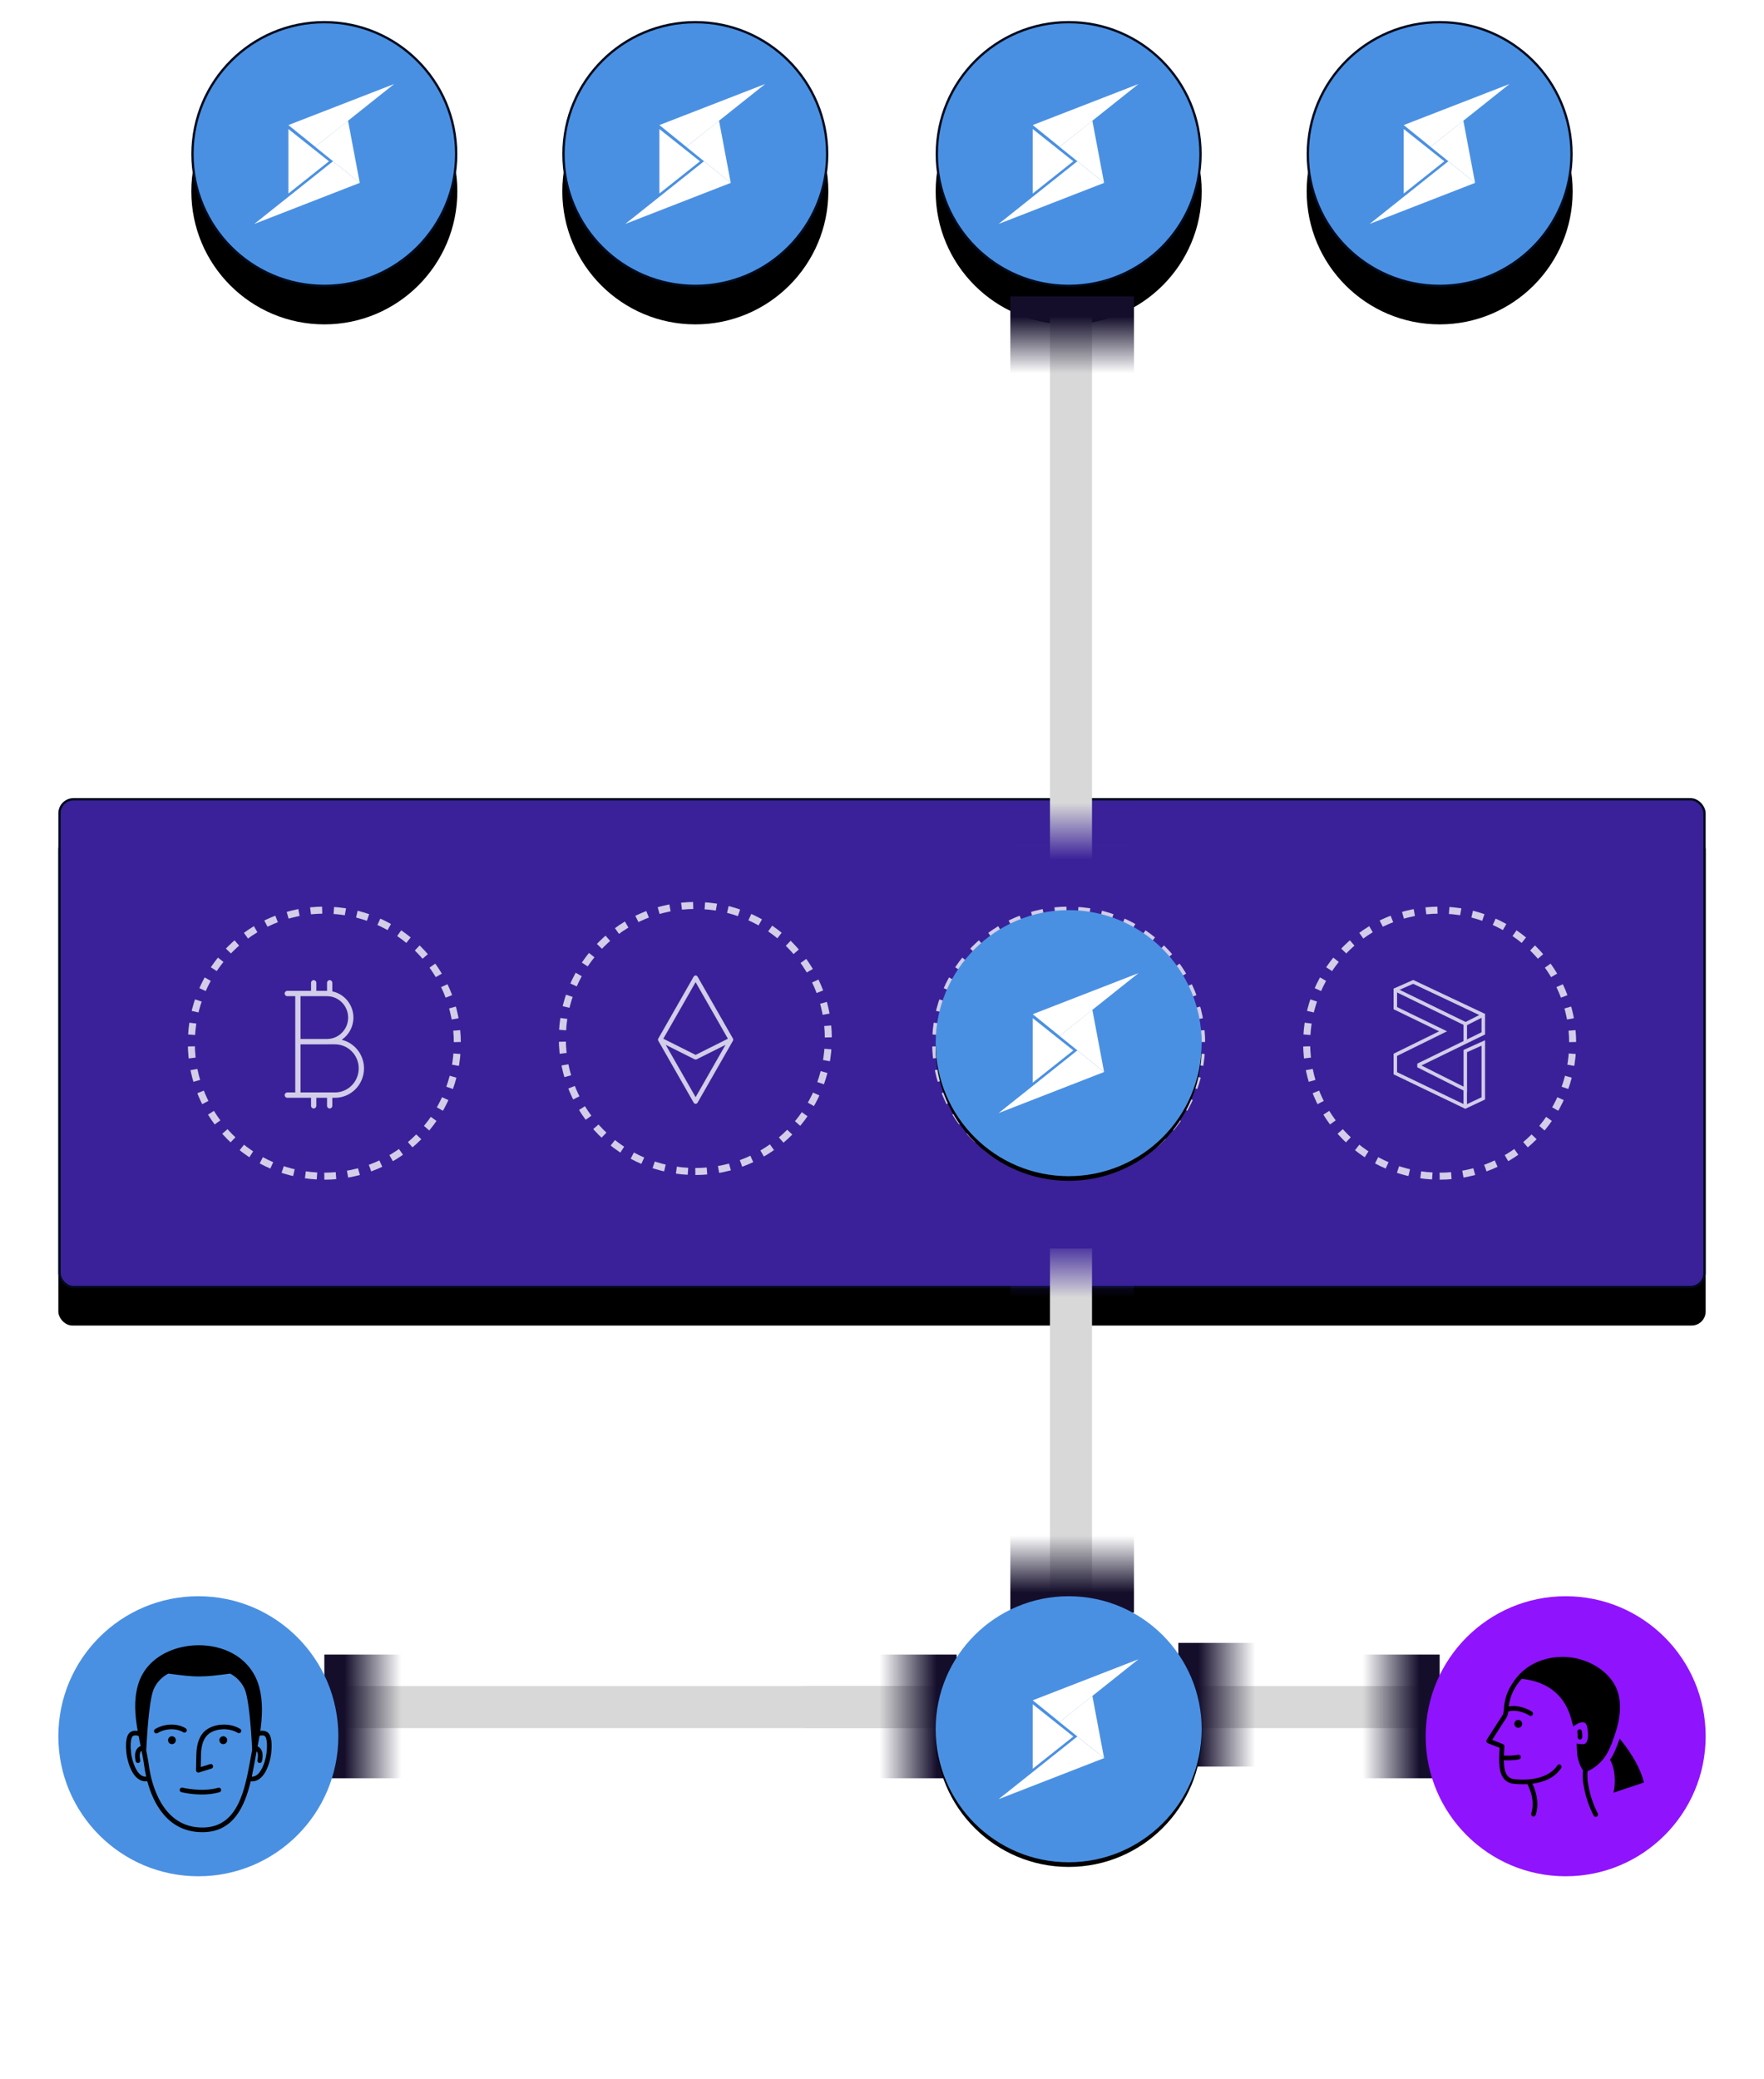 <?xml version="1.0" encoding="UTF-8"?>
<svg width="756px" height="891px" viewBox="0 0 756 891" version="1.1" xmlns="http://www.w3.org/2000/svg" xmlns:xlink="http://www.w3.org/1999/xlink">
    <!-- Generator: Sketch 52.5 (67469) - http://www.bohemiancoding.com/sketch -->
    <title>BOLT Ecosystem Graphic</title>
    <desc>Created with Sketch.</desc>
    <defs>
        <circle id="path-1" cx="57" cy="57" r="57"></circle>
        <filter x="-39.9%" y="-25.9%" width="179.8%" height="179.8%" filterUnits="objectBoundingBox" id="filter-2">
            <feMorphology radius="2.5" operator="dilate" in="SourceAlpha" result="shadowSpreadOuter1"></feMorphology>
            <feOffset dx="0" dy="16" in="shadowSpreadOuter1" result="shadowOffsetOuter1"></feOffset>
            <feGaussianBlur stdDeviation="10" in="shadowOffsetOuter1" result="shadowBlurOuter1"></feGaussianBlur>
            <feComposite in="shadowBlurOuter1" in2="SourceAlpha" operator="out" result="shadowBlurOuter1"></feComposite>
            <feColorMatrix values="0 0 0 0 0   0 0 0 0 0   0 0 0 0 0  0 0 0 0.573 0" type="matrix" in="shadowBlurOuter1"></feColorMatrix>
        </filter>
        <circle id="path-3" cx="57" cy="57" r="57"></circle>
        <filter x="-39.9%" y="-25.9%" width="179.8%" height="179.8%" filterUnits="objectBoundingBox" id="filter-4">
            <feMorphology radius="2.5" operator="dilate" in="SourceAlpha" result="shadowSpreadOuter1"></feMorphology>
            <feOffset dx="0" dy="16" in="shadowSpreadOuter1" result="shadowOffsetOuter1"></feOffset>
            <feGaussianBlur stdDeviation="10" in="shadowOffsetOuter1" result="shadowBlurOuter1"></feGaussianBlur>
            <feComposite in="shadowBlurOuter1" in2="SourceAlpha" operator="out" result="shadowBlurOuter1"></feComposite>
            <feColorMatrix values="0 0 0 0 0   0 0 0 0 0   0 0 0 0 0  0 0 0 0.573 0" type="matrix" in="shadowBlurOuter1"></feColorMatrix>
        </filter>
        <circle id="path-5" cx="57" cy="57" r="57"></circle>
        <filter x="-39.9%" y="-25.9%" width="179.8%" height="179.8%" filterUnits="objectBoundingBox" id="filter-6">
            <feMorphology radius="2.5" operator="dilate" in="SourceAlpha" result="shadowSpreadOuter1"></feMorphology>
            <feOffset dx="0" dy="16" in="shadowSpreadOuter1" result="shadowOffsetOuter1"></feOffset>
            <feGaussianBlur stdDeviation="10" in="shadowOffsetOuter1" result="shadowBlurOuter1"></feGaussianBlur>
            <feComposite in="shadowBlurOuter1" in2="SourceAlpha" operator="out" result="shadowBlurOuter1"></feComposite>
            <feColorMatrix values="0 0 0 0 0   0 0 0 0 0   0 0 0 0 0  0 0 0 0.573 0" type="matrix" in="shadowBlurOuter1"></feColorMatrix>
        </filter>
        <circle id="path-7" cx="57" cy="57" r="57"></circle>
        <filter x="-39.9%" y="-25.9%" width="179.8%" height="179.8%" filterUnits="objectBoundingBox" id="filter-8">
            <feMorphology radius="2.5" operator="dilate" in="SourceAlpha" result="shadowSpreadOuter1"></feMorphology>
            <feOffset dx="0" dy="16" in="shadowSpreadOuter1" result="shadowOffsetOuter1"></feOffset>
            <feGaussianBlur stdDeviation="10" in="shadowOffsetOuter1" result="shadowBlurOuter1"></feGaussianBlur>
            <feComposite in="shadowBlurOuter1" in2="SourceAlpha" operator="out" result="shadowBlurOuter1"></feComposite>
            <feColorMatrix values="0 0 0 0 0   0 0 0 0 0   0 0 0 0 0  0 0 0 0.573 0" type="matrix" in="shadowBlurOuter1"></feColorMatrix>
        </filter>
        <rect id="path-9" x="0" y="0" width="706" height="210" rx="6"></rect>
        <filter x="-6.4%" y="-14.0%" width="112.9%" height="143.3%" filterUnits="objectBoundingBox" id="filter-10">
            <feMorphology radius="2.5" operator="dilate" in="SourceAlpha" result="shadowSpreadOuter1"></feMorphology>
            <feOffset dx="0" dy="16" in="shadowSpreadOuter1" result="shadowOffsetOuter1"></feOffset>
            <feGaussianBlur stdDeviation="10" in="shadowOffsetOuter1" result="shadowBlurOuter1"></feGaussianBlur>
            <feComposite in="shadowBlurOuter1" in2="SourceAlpha" operator="out" result="shadowBlurOuter1"></feComposite>
            <feColorMatrix values="0 0 0 0 0   0 0 0 0 0   0 0 0 0 0  0 0 0 0.573 0" type="matrix" in="shadowBlurOuter1"></feColorMatrix>
        </filter>
        <circle id="path-11" cx="57" cy="57" r="57"></circle>
        <filter x="-31.1%" y="-29.4%" width="162.3%" height="162.3%" filterUnits="objectBoundingBox" id="filter-12">
            <feOffset dx="0" dy="2" in="SourceAlpha" result="shadowOffsetOuter1"></feOffset>
            <feGaussianBlur stdDeviation="11.5" in="shadowOffsetOuter1" result="shadowBlurOuter1"></feGaussianBlur>
            <feColorMatrix values="0 0 0 0 0   0 0 0 0 0   0 0 0 0 0  0 0 0 0.497 0" type="matrix" in="shadowBlurOuter1"></feColorMatrix>
        </filter>
        <linearGradient x1="50%" y1="26.055%" x2="50%" y2="100%" id="linearGradient-13">
            <stop stop-color="#140E2B" offset="0%"></stop>
            <stop stop-color="#130D2A" stop-opacity="0" offset="100%"></stop>
        </linearGradient>
        <linearGradient x1="50%" y1="26.055%" x2="50%" y2="100%" id="linearGradient-14">
            <stop stop-color="#3A2199" offset="0%"></stop>
            <stop stop-color="#3A2199" stop-opacity="0" offset="100%"></stop>
        </linearGradient>
        <circle id="path-15" cx="57" cy="57" r="57"></circle>
        <filter x="-31.1%" y="-29.4%" width="162.3%" height="162.3%" filterUnits="objectBoundingBox" id="filter-16">
            <feOffset dx="0" dy="2" in="SourceAlpha" result="shadowOffsetOuter1"></feOffset>
            <feGaussianBlur stdDeviation="11.5" in="shadowOffsetOuter1" result="shadowBlurOuter1"></feGaussianBlur>
            <feColorMatrix values="0 0 0 0 0   0 0 0 0 0   0 0 0 0 0  0 0 0 0.497 0" type="matrix" in="shadowBlurOuter1"></feColorMatrix>
        </filter>
    </defs>
    <g id="Bolt-Corporate-Site" stroke="none" stroke-width="1" fill="none" fill-rule="evenodd">
        <g id="BOLT-Ecosystem" transform="translate(-175, -2078)">
            <g id="Group-31" transform="translate(-817, 1416)">
                <g id="BOLT-Ecosystem-Graphic" transform="translate(1017, 671)">
                    <g id="Group-33">
                        <g id="Group-27">
                            <g id="Group-18" transform="translate(57, 0)">
                                <g id="Group-13">
                                    <g id="Oval">
                                        <use fill="black" fill-opacity="1" filter="url(#filter-2)" xlink:href="#path-1"></use>
                                        <circle stroke="#000B1D" stroke-width="1" stroke-linejoin="square" fill="#4A90E2" fill-rule="evenodd" cx="57" cy="57" r="56.5"></circle>
                                    </g>
                                    <g id="Group-5" transform="translate(27, 27)" fill="#FFFFFF">
                                        <polygon id="Path-2" points="14.6 19.3 14.6 46.921 31.991 33.11"></polygon>
                                        <polygon id="Path-3" points="14.6 17.595 59.921 8.52651283e-14 26.116 26.917"></polygon>
                                        <polygon id="Path-4" points="26.1 26.931 40.151 15.7 45.178 42.355"></polygon>
                                        <polygon id="Path-5" points="45.191 42.362 0 59.95 33.724 33.1"></polygon>
                                    </g>
                                </g>
                                <g id="Group-10" transform="translate(159, 0)">
                                    <g id="Oval">
                                        <use fill="black" fill-opacity="1" filter="url(#filter-4)" xlink:href="#path-3"></use>
                                        <circle stroke="#000B1D" stroke-width="1" stroke-linejoin="square" fill="#4A90E2" fill-rule="evenodd" cx="57" cy="57" r="56.5"></circle>
                                    </g>
                                    <g id="Group-5" transform="translate(27, 27)" fill="#FFFFFF">
                                        <polygon id="Path-2" points="14.6 19.3 14.6 46.921 31.991 33.11"></polygon>
                                        <polygon id="Path-3" points="14.6 17.595 59.921 8.52651283e-14 26.116 26.917"></polygon>
                                        <polygon id="Path-4" points="26.1 26.931 40.151 15.7 45.178 42.355"></polygon>
                                        <polygon id="Path-5" points="45.191 42.362 0 59.95 33.724 33.1"></polygon>
                                    </g>
                                </g>
                                <g id="Group-11" transform="translate(319, 0)">
                                    <g id="Oval">
                                        <use fill="black" fill-opacity="1" filter="url(#filter-6)" xlink:href="#path-5"></use>
                                        <circle stroke="#000B1D" stroke-width="1" stroke-linejoin="square" fill="#4A90E2" fill-rule="evenodd" cx="57" cy="57" r="56.5"></circle>
                                    </g>
                                    <g id="Group-5" transform="translate(27, 27)" fill="#FFFFFF">
                                        <polygon id="Path-2" points="14.6 19.3 14.6 46.921 31.991 33.11"></polygon>
                                        <polygon id="Path-3" points="14.6 17.595 59.921 8.52651283e-14 26.116 26.917"></polygon>
                                        <polygon id="Path-4" points="26.1 26.931 40.151 15.7 45.178 42.355"></polygon>
                                        <polygon id="Path-5" points="45.191 42.362 0 59.95 33.724 33.1"></polygon>
                                    </g>
                                </g>
                                <g id="Group-17" transform="translate(478, 0)">
                                    <g id="Oval">
                                        <use fill="black" fill-opacity="1" filter="url(#filter-8)" xlink:href="#path-7"></use>
                                        <circle stroke="#000B1D" stroke-width="1" stroke-linejoin="square" fill="#4A90E2" fill-rule="evenodd" cx="57" cy="57" r="56.5"></circle>
                                    </g>
                                    <g id="Group-5" transform="translate(27, 27)" fill="#FFFFFF">
                                        <polygon id="Path-2" points="14.6 19.3 14.6 46.921 31.991 33.11"></polygon>
                                        <polygon id="Path-3" points="14.6 17.595 59.921 8.52651283e-14 26.116 26.917"></polygon>
                                        <polygon id="Path-4" points="26.1 26.931 40.151 15.7 45.178 42.355"></polygon>
                                        <polygon id="Path-5" points="45.191 42.362 0 59.95 33.724 33.1"></polygon>
                                    </g>
                                </g>
                            </g>
                            <g id="Group-16" transform="translate(0, 333)">
                                <g id="Mask">
                                    <use fill="black" fill-opacity="1" filter="url(#filter-10)" xlink:href="#path-9"></use>
                                    <rect stroke="#000B1D" stroke-width="1" stroke-linejoin="square" fill="#3A2199" fill-rule="evenodd" x="0.5" y="0.5" width="705" height="209" rx="6"></rect>
                                </g>
                                <g id="Group-6" transform="translate(57, 46)">
                                    <g id="Group-15" transform="translate(0, 2)">
                                        <path d="M57,114 C88.48,114 114,88.48 114,57 C114,25.52 88.48,0 57,0 C25.52,0 0,25.52 0,57 C0,88.48 25.52,114 57,114 Z" id="Oval" stroke="#FFFFFF" stroke-width="3" opacity="0.776" stroke-dasharray="5,5"></path>
                                        <g id="noun_Bitcoin_346235_000000" transform="translate(40, 30)" fill="#D2CDE8" fill-rule="nonzero">
                                            <path d="M24.452,25.557 C27.477,23.499 29.466,20.007 29.466,16.044 C29.466,10.51 25.585,5.891 20.423,4.821 L20.423,1.146 C20.423,0.513 19.917,0 19.291,0 C18.665,0 18.157,0.513 18.157,1.146 L18.157,4.586 C18.149,4.586 18.14,4.586 18.134,4.586 L13.577,4.586 L13.577,1.146 C13.577,0.513 13.069,0 12.443,0 C11.817,0 11.309,0.513 11.309,1.146 L11.309,4.586 L6.076,4.586 L6.076,4.583 L1.134,4.583 C0.508,4.583 0,5.096 0,5.729 C0,6.361 0.508,6.875 1.134,6.875 L4.534,6.875 L4.534,48.125 L1.134,48.125 C0.508,48.125 0,48.639 0,49.271 C0,49.904 0.508,50.418 1.134,50.418 L11.309,50.418 L11.309,53.854 C11.309,54.486 11.817,55 12.443,55 C13.069,55 13.577,54.486 13.577,53.854 L13.577,50.418 L18.157,50.418 L18.157,53.854 C18.157,54.486 18.665,55 19.291,55 C19.917,55 20.423,54.486 20.423,53.854 L20.423,50.418 L21.534,50.418 C28.419,50.418 34,44.775 34,37.812 C34,31.867 29.929,26.886 24.452,25.557 Z M6.8,6.877 L18.134,6.877 C20.554,6.877 22.832,7.831 24.544,9.562 C26.257,11.293 27.2,13.596 27.2,16.044 C27.2,18.493 26.257,20.795 24.544,22.526 C22.872,24.217 20.662,25.165 18.303,25.209 L6.8,25.209 L6.8,6.877 Z M28.746,45.105 C26.82,47.054 24.258,48.125 21.534,48.125 L6.8,48.125 L6.8,27.502 L18.134,27.502 C18.189,27.502 18.243,27.502 18.297,27.501 L21.534,27.501 C24.258,27.501 26.82,28.573 28.746,30.521 C30.673,32.468 31.734,35.058 31.734,37.812 C31.734,40.569 30.673,43.157 28.746,45.105 Z" id="Shape"></path>
                                        </g>
                                    </g>
                                    <g id="Group-13" transform="translate(319, 2)">
                                        <path d="M57,114 C88.48,114 114,88.48 114,57 C114,25.52 88.48,0 57,0 C25.52,0 0,25.52 0,57 C0,88.48 25.52,114 57,114 Z" id="Oval" stroke="#FFFFFF" stroke-width="3" opacity="0.776" stroke-dasharray="5,5"></path>
                                        <g id="Group-7" transform="translate(30, 30)" stroke="#D2CDE8" stroke-width="1.5">
                                            <polygon id="Path-8" points="30.765 30.276 14.163 15.83 54.399 0.303 37.222 14.09 41.604 38.207 0.858 54.051"></polygon>
                                            <polygon id="Path-11" stroke-linecap="round" points="11.317 17.758 11.317 41.468 25.69 30.213"></polygon>
                                        </g>
                                    </g>
                                    <g id="Group-12" transform="translate(478, 2)">
                                        <path d="M57,114 C88.48,114 114,88.48 114,57 C114,25.52 88.48,0 57,0 C25.52,0 0,25.52 0,57 C0,88.48 25.52,114 57,114 Z" id="Oval" stroke="#FFFFFF" stroke-width="3" opacity="0.776" stroke-dasharray="5,5"></path>
                                        <g id="Group-8" transform="translate(38, 30)" stroke="#D2CDE8" stroke-width="1.5">
                                            <polygon id="Path-12" points="0.001 4.117 7.652 0.747 37.695 14.936 37.695 22.82 10.154 36.24 10.154 36.878 29.988 46.852 29.988 30.39 37.695 26.915 37.695 50.673 29.988 54.304 0.001 39.892 0.001 32.001 20.466 21.928 0.001 11.998"></polygon>
                                            <polyline id="Path-13" points="0.081 4.117 29.973 18.688 29.973 26.301"></polyline>
                                            <path d="M29.945,18.846 L37.552,14.986" id="Path-14"></path>
                                            <path d="M29.958,46.739 L29.958,54.142" id="Path-15"></path>
                                        </g>
                                    </g>
                                    <g id="Group-14" transform="translate(159, 0)">
                                        <g id="noun_ethereum_1546765_000000" transform="translate(41, 30)" fill="#D2CDE8" fill-rule="nonzero">
                                            <path d="M15.973,0.012 C15.685,0.057 15.434,0.232 15.292,0.486 L0.119,27.039 C-0.04,27.325 -0.04,27.672 0.119,27.958 L15.292,54.511 C15.459,54.813 15.777,55 16.122,55 C16.467,55 16.784,54.813 16.951,54.511 L32.125,27.958 C32.283,27.672 32.283,27.325 32.125,27.039 L16.951,0.486 C16.757,0.138 16.367,-0.051 15.973,0.012 Z M16.122,2.857 L29.961,27.098 L16.122,34.033 L2.282,27.098 L16.122,2.857 Z M3.319,29.736 L15.707,35.93 C15.969,36.057 16.275,36.057 16.536,35.93 L28.924,29.736 L16.122,52.14 L3.319,29.736 Z" id="Shape"></path>
                                        </g>
                                        <path d="M57,114 C88.48,114 114,88.48 114,57 C114,25.52 88.48,0 57,0 C25.52,0 0,25.52 0,57 C0,88.48 25.52,114 57,114 Z" id="Oval" stroke="#FFFFFF" stroke-width="3" opacity="0.776" stroke-dasharray="5,5"></path>
                                    </g>
                                </g>
                            </g>
                            <rect id="Rectangle" fill="#D8D8D8" x="425" y="119" width="18" height="240"></rect>
                            <rect id="Rectangle" fill="#D8D8D8" x="425" y="516" width="18" height="240"></rect>
                            <rect id="Rectangle" fill="#D8D8D8" transform="translate(253, 722.5) rotate(-90) translate(-253, -722.5) " x="244" y="589" width="18" height="267"></rect>
                            <rect id="Rectangle" fill="#D8D8D8" transform="translate(453, 722.5) scale(-1, 1) rotate(-90) translate(-453, -722.5) " x="444" y="589" width="18" height="267"></rect>
                            <g id="Group-20" transform="translate(376, 381)">
                                <g id="Oval">
                                    <use fill="black" fill-opacity="1" filter="url(#filter-12)" xlink:href="#path-11"></use>
                                    <use fill="#4A90E2" fill-rule="evenodd" xlink:href="#path-11"></use>
                                </g>
                                <g id="Group-5" transform="translate(27, 27)" fill="#FFFFFF">
                                    <polygon id="Path-2" points="14.6 19.3 14.6 46.921 31.991 33.11"></polygon>
                                    <polygon id="Path-3" points="14.6 17.595 59.921 8.52651283e-14 26.116 26.917"></polygon>
                                    <polygon id="Path-4" points="26.1 26.931 40.151 15.7 45.178 42.355"></polygon>
                                    <polygon id="Path-5" points="45.191 42.362 0 59.95 33.724 33.1"></polygon>
                                </g>
                            </g>
                        </g>
                        <rect id="Rectangle" fill="url(#linearGradient-13)" x="408" y="118" width="53" height="33"></rect>
                        <rect id="Rectangle" fill="url(#linearGradient-13)" transform="translate(130.5, 726.5) rotate(-90) translate(-130.5, -726.5) " x="104" y="710" width="53" height="33"></rect>
                        <rect id="Rectangle" fill="url(#linearGradient-13)" transform="translate(368.5, 726.5) scale(-1, 1) rotate(-90) translate(-368.5, -726.5) " x="342" y="710" width="53" height="33"></rect>
                        <rect id="Rectangle" fill="url(#linearGradient-13)" transform="translate(575.5, 726.5) scale(-1, 1) rotate(-90) translate(-575.5, -726.5) " x="549" y="710" width="53" height="33"></rect>
                        <rect id="Rectangle" fill="url(#linearGradient-13)" transform="translate(434.5, 665.5) rotate(-180) translate(-434.5, -665.5) " x="408" y="649" width="53" height="33"></rect>
                        <rect id="Rectangle" fill="url(#linearGradient-13)" transform="translate(496.5, 721.5) rotate(-90) translate(-496.5, -721.5) " x="470" y="705" width="53" height="33"></rect>
                        <rect id="Rectangle" fill="url(#linearGradient-14)" transform="translate(434.5, 513.5) scale(1, -1) translate(-434.5, -513.5) " x="408" y="501" width="53" height="25"></rect>
                        <rect id="Rectangle" fill="url(#linearGradient-14)" transform="translate(434.5, 351.5) scale(1, -1) translate(-434.5, -351.5) " x="408" y="335" width="53" height="33"></rect>
                        <g id="Group-30" transform="translate(0, 675)">
                            <circle id="Oval" fill="#4A90E2" cx="60" cy="60" r="60"></circle>
                            <g id="noun_persona_410778_000000" transform="translate(29, 21)" fill="#000000">
                                <path d="M24.534,37.298 C25.001,37.59 25.62,37.448 25.912,36.978 C26.203,36.509 26.06,35.893 25.591,35.601 C21.971,33.346 16.455,33.487 12.476,35.935 C12.006,36.224 11.859,36.84 12.148,37.311 C12.337,37.618 12.665,37.787 13.001,37.787 C13.18,37.787 13.361,37.739 13.524,37.638 C16.837,35.599 21.571,35.455 24.534,37.298 Z" id="Path"></path>
                                <circle id="Oval" cx="19.689" cy="40.689" r="1.689"></circle>
                                <circle id="Oval" cx="41.689" cy="40.689" r="1.689"></circle>
                                <path d="M48.93,35.842 C44.729,33.257 38.395,33.411 34.511,36.189 C31.715,38.191 30.243,41.792 30.138,46.895 L30,53.542 C29.994,53.864 30.142,54.169 30.399,54.362 C30.575,54.495 30.786,54.563 31,54.563 C31.1,54.563 31.2,54.548 31.298,54.518 L36.642,52.852 C37.169,52.687 37.463,52.126 37.299,51.599 C37.134,51.072 36.573,50.78 36.046,50.942 L32.029,52.195 L32.138,46.936 C32.229,42.499 33.419,39.43 35.675,37.816 C38.899,35.509 44.375,35.387 47.883,37.545 C48.351,37.834 48.968,37.687 49.258,37.218 C49.548,36.748 49.401,36.131 48.93,35.842 Z" id="Path"></path>
                                <path d="M39.516,61.071 C32.619,63.053 24.322,61.049 24.24,61.029 C23.709,60.898 23.162,61.224 23.029,61.759 C22.897,62.295 23.224,62.837 23.76,62.97 C23.998,63.029 27.816,63.955 32.523,63.955 C34.925,63.955 37.561,63.713 40.068,62.993 C40.599,62.84 40.906,62.287 40.753,61.755 C40.601,61.225 40.048,60.92 39.516,61.071 Z" id="Path"></path>
                                <path d="M61.59,38.411 C60.729,36.755 58.989,36.497 57.564,36.69 C58.441,30.573 58.718,24.139 57.133,18.058 C54.878,9.408 48.218,3.151 38.86,0.891 C25.645,-2.301 8.965,3.061 5.062,17.29 C3.301,23.713 3.877,30.259 5.003,36.713 C3.554,36.481 1.722,36.696 0.83,38.411 C0.01,39.988 -0.204,42.653 0.195,46.334 C0.491,49.064 1.919,54.86 5.206,57.256 C6.183,57.968 7.239,58.325 8.358,58.325 C8.61,58.325 8.867,58.3 9.125,58.264 C11.488,67.115 17.541,80.112 32.693,80.11 C32.927,80.11 33.165,80.107 33.403,80.101 C46.117,79.766 50.873,69.065 53.456,58.288 C53.66,58.311 53.862,58.325 54.062,58.325 C55.181,58.325 56.237,57.967 57.215,57.255 C60.502,54.859 61.929,49.063 62.225,46.334 C62.624,42.653 62.41,39.988 61.59,38.411 Z M6.383,55.639 C3.877,53.812 2.477,48.83 2.183,46.119 C1.838,42.93 1.987,40.52 2.604,39.335 C3.185,38.217 5.042,38.748 5.398,38.863 C5.663,40.251 5.942,41.634 6.222,43.009 L6.269,43.24 C5.867,43.37 5.201,43.685 4.664,44.454 C3.834,45.641 3.66,47.395 4.149,49.666 C4.25,50.136 4.665,50.456 5.126,50.456 C5.195,50.456 5.266,50.449 5.337,50.433 C5.877,50.317 6.22,49.785 6.104,49.246 C5.658,47.174 5.948,46.146 6.27,45.648 C6.403,45.443 6.551,45.318 6.673,45.241 L6.694,45.344 C6.982,46.792 7.315,48.502 7.591,50.209 C7.696,50.856 7.796,51.505 7.886,52.155 C8.032,53.208 8.269,54.638 8.642,56.294 C7.837,56.359 7.092,56.154 6.383,55.639 Z M33.35,78.101 C14.99,78.611 10.735,58.154 9.867,51.882 C9.776,51.216 9.673,50.552 9.566,49.889 C9.291,48.197 8.965,46.512 8.679,45.072 C8.679,45.06 8.68,45.049 8.681,45.036 C8.683,44.978 8.686,44.909 8.69,44.837 C8.691,44.8 8.693,44.759 8.695,44.718 C8.7,44.623 8.704,44.522 8.71,44.409 C8.711,44.395 8.711,44.38 8.712,44.366 C8.719,44.234 8.726,44.092 8.733,43.939 C8.734,43.918 8.735,43.897 8.736,43.877 C8.743,43.746 8.75,43.604 8.758,43.459 C8.761,43.391 8.765,43.32 8.769,43.249 C8.776,43.112 8.784,42.972 8.792,42.825 C8.795,42.764 8.798,42.701 8.802,42.638 C8.81,42.481 8.819,42.32 8.829,42.153 C8.833,42.073 8.838,41.991 8.843,41.908 C8.852,41.747 8.862,41.582 8.872,41.412 C8.877,41.32 8.883,41.225 8.889,41.13 C8.898,40.965 8.909,40.798 8.919,40.626 C8.926,40.518 8.933,40.407 8.94,40.296 C8.951,40.12 8.962,39.942 8.974,39.76 C8.981,39.651 8.988,39.54 8.995,39.429 C9.008,39.242 9.02,39.054 9.033,38.862 C9.041,38.742 9.05,38.619 9.058,38.498 C9.071,38.311 9.084,38.123 9.097,37.931 C9.107,37.793 9.117,37.653 9.127,37.512 C9.14,37.334 9.153,37.155 9.167,36.973 C9.178,36.811 9.191,36.647 9.203,36.483 C9.216,36.313 9.229,36.143 9.243,35.971 C9.256,35.806 9.269,35.638 9.282,35.47 C9.297,35.291 9.311,35.112 9.326,34.931 C9.339,34.77 9.353,34.607 9.366,34.445 C9.382,34.256 9.398,34.068 9.414,33.878 C9.429,33.711 9.444,33.543 9.459,33.375 C9.475,33.193 9.491,33.011 9.508,32.827 C9.525,32.642 9.543,32.456 9.56,32.27 C9.576,32.103 9.592,31.936 9.608,31.768 C9.627,31.573 9.646,31.379 9.666,31.184 C9.682,31.021 9.698,30.858 9.715,30.694 C9.735,30.502 9.755,30.311 9.776,30.119 C9.793,29.954 9.811,29.789 9.829,29.625 C9.849,29.436 9.871,29.249 9.892,29.061 C9.911,28.895 9.93,28.729 9.949,28.564 C9.971,28.379 9.993,28.195 10.016,28.011 C10.035,27.849 10.055,27.686 10.075,27.525 C10.099,27.337 10.123,27.152 10.147,26.966 C10.168,26.812 10.187,26.657 10.208,26.504 C10.233,26.321 10.259,26.142 10.284,25.961 C10.305,25.81 10.326,25.657 10.348,25.508 C10.374,25.33 10.401,25.156 10.428,24.981 C10.45,24.836 10.472,24.69 10.495,24.548 C10.523,24.374 10.551,24.205 10.58,24.035 C10.603,23.897 10.625,23.758 10.649,23.623 C10.678,23.454 10.708,23.292 10.739,23.129 C10.762,23 10.785,22.869 10.809,22.744 C10.84,22.583 10.872,22.431 10.904,22.275 C10.928,22.154 10.952,22.03 10.977,21.912 C11.009,21.764 11.042,21.624 11.074,21.482 C11.1,21.367 11.126,21.248 11.153,21.137 C11.186,20.996 11.221,20.865 11.256,20.731 C11.282,20.629 11.308,20.521 11.335,20.423 C11.372,20.287 11.41,20.162 11.449,20.034 C11.474,19.948 11.499,19.857 11.525,19.776 C11.569,19.635 11.615,19.507 11.661,19.378 C11.681,19.32 11.701,19.256 11.721,19.201 C11.789,19.022 11.857,18.855 11.926,18.703 C13.904,14.376 17.29,12.569 18.158,12.165 L20.032,12.402 C23.848,12.891 27.808,13.409 31.7,13.369 C35.622,13.341 39.587,12.821 43.422,12.319 L44.6,12.166 C45.474,12.568 48.837,14.35 50.827,18.703 C50.932,18.933 51.035,19.198 51.135,19.495 C51.157,19.561 51.178,19.643 51.2,19.711 C51.277,19.954 51.355,20.201 51.43,20.482 C51.458,20.588 51.485,20.715 51.513,20.826 C51.58,21.092 51.647,21.355 51.712,21.648 C51.733,21.747 51.754,21.861 51.775,21.963 C51.844,22.289 51.913,22.617 51.979,22.972 C52.005,23.111 52.03,23.267 52.055,23.411 C52.115,23.747 52.175,24.08 52.233,24.438 C52.258,24.592 52.281,24.761 52.306,24.919 C52.362,25.285 52.419,25.648 52.473,26.031 C52.492,26.165 52.51,26.308 52.528,26.444 C52.586,26.867 52.644,27.292 52.699,27.733 C52.714,27.85 52.727,27.973 52.742,28.091 C52.799,28.561 52.856,29.034 52.911,29.521 C52.926,29.656 52.939,29.796 52.954,29.932 C53.006,30.41 53.058,30.89 53.107,31.38 C53.122,31.521 53.134,31.666 53.148,31.808 C53.197,32.302 53.245,32.797 53.29,33.3 C53.301,33.415 53.31,33.533 53.32,33.649 C53.367,34.18 53.414,34.713 53.458,35.25 C53.469,35.385 53.479,35.522 53.489,35.658 C53.531,36.177 53.572,36.696 53.61,37.217 C53.621,37.369 53.631,37.521 53.642,37.673 C53.678,38.18 53.714,38.687 53.748,39.192 C53.757,39.334 53.765,39.474 53.774,39.615 C53.807,40.126 53.84,40.636 53.87,41.142 C53.88,41.314 53.888,41.482 53.898,41.654 C53.925,42.126 53.952,42.599 53.977,43.063 C53.986,43.251 53.994,43.432 54.004,43.618 C54.024,44.031 54.045,44.445 54.064,44.849 C53.81,46.136 53.562,47.498 53.306,48.908 C50.976,61.742 48.075,77.715 33.35,78.101 Z M60.237,46.119 C59.943,48.83 58.544,53.811 56.036,55.639 C55.365,56.127 54.662,56.34 53.907,56.308 C54.432,53.894 54.867,51.507 55.274,49.265 C55.514,47.941 55.748,46.666 55.986,45.45 C56.041,45.508 56.097,45.567 56.15,45.648 C56.471,46.146 56.761,47.174 56.316,49.246 C56.199,49.785 56.543,50.317 57.083,50.433 C57.154,50.449 57.224,50.456 57.294,50.456 C57.755,50.456 58.17,50.136 58.271,49.666 C58.759,47.395 58.586,45.641 57.756,44.454 C57.321,43.831 56.802,43.509 56.405,43.338 C56.698,41.859 56.981,40.344 57.235,38.803 C57.85,38.641 59.315,38.37 59.816,39.335 C60.432,40.52 60.582,42.93 60.237,46.119 Z" id="Shape" fill-rule="nonzero"></path>
                            </g>
                        </g>
                        <g id="Group-24" transform="translate(376, 675)">
                            <g id="Oval">
                                <use fill="black" fill-opacity="1" filter="url(#filter-16)" xlink:href="#path-15"></use>
                                <use fill="#4A90E2" fill-rule="evenodd" xlink:href="#path-15"></use>
                            </g>
                            <g id="Group-5" transform="translate(27, 27)" fill="#FFFFFF">
                                <polygon id="Path-2" points="14.6 19.3 14.6 46.921 31.991 33.11"></polygon>
                                <polygon id="Path-3" points="14.6 17.595 59.921 8.52651283e-14 26.116 26.917"></polygon>
                                <polygon id="Path-4" points="26.1 26.931 40.151 15.7 45.178 42.355"></polygon>
                                <polygon id="Path-5" points="45.191 42.362 0 59.95 33.724 33.1"></polygon>
                            </g>
                        </g>
                        <g id="Group-26" transform="translate(586, 675)">
                            <g id="Group-25">
                                <circle id="Oval" fill="#9013FE" cx="60" cy="60" r="60"></circle>
                                <g id="noun_persona_410964_000000" transform="translate(26, 26)" fill="#000000">
                                    <path d="M40.091,35.414 C40.102,35.415 40.113,35.415 40.124,35.415 C40.661,35.415 41.106,34.988 41.123,34.447 C41.173,32.84 40.99,31.854 40.982,31.813 C40.878,31.271 40.354,30.913 39.816,31.018 C39.274,31.12 38.917,31.642 39.017,32.184 C39.018,32.192 39.167,33.018 39.124,34.383 C39.106,34.935 39.54,35.397 40.091,35.414 Z" id="Path"></path>
                                    <circle id="Oval" cx="13.689" cy="28.689" r="1.689"></circle>
                                    <g id="Group">
                                        <path d="M51.252,42.185 C52.187,40.725 52.923,39.15 53.56,37.514 C54.756,34.444 55.855,31.296 56.554,28.071 C56.64,27.671 56.72,27.269 56.793,26.866 C57.23,24.44 57.413,21.955 57.204,19.495 C56.977,16.83 56.269,14.199 54.96,11.857 C54.719,11.425 54.458,11.004 54.179,10.595 C50.311,4.931 43.165,0.928 35.529,0.149 C33.267,-0.082 30.976,-0.046 28.723,0.267 C26.55,0.569 24.411,1.129 22.377,1.953 C20.407,2.751 18.535,3.798 16.844,5.088 C14.862,6.601 13.163,8.432 11.755,10.487 C11.436,10.951 11.16,11.456 10.822,11.906 C10.218,12.856 9.667,13.844 9.228,14.882 C8.444,16.735 7.956,18.674 7.658,20.66 C7.605,21.041 7.573,21.486 7.541,21.957 C7.468,23.017 7.378,24.336 6.907,25.001 C6.843,25.102 0.159,35.5 0.159,35.5 C-0.003,35.752 -0.044,36.063 0.049,36.349 C0.141,36.634 0.357,36.862 0.636,36.972 L5.703,38.955 L5.699,39.007 C5.601,40.446 5.513,41.786 5.492,43.177 C5.473,44.46 5.513,45.766 5.671,47.207 C6.128,51.383 8.183,53.911 11.458,54.324 C12.693,54.48 14.973,54.676 17.626,54.526 C19.891,59.12 20.455,63.341 19.265,67.073 C19.097,67.6 19.388,68.162 19.914,68.33 C20.015,68.362 20.117,68.377 20.218,68.377 C20.642,68.377 21.035,68.106 21.171,67.681 C22.461,63.632 21.968,59.145 19.748,54.335 C24.185,53.765 29.154,52.058 32.085,47.623 C32.389,47.162 32.262,46.542 31.801,46.237 C31.34,45.934 30.72,46.06 30.416,46.52 C26.737,52.088 18.339,53.179 11.709,52.34 C8.805,51.974 7.904,49.228 7.659,46.989 C7.554,46.033 7.516,45.151 7.501,44.284 C8.03,44.308 8.597,44.325 9.201,44.325 C10.689,44.325 12.362,44.226 14.009,43.896 C14.55,43.788 14.901,43.261 14.793,42.719 C14.685,42.178 14.158,41.827 13.616,41.935 C11.474,42.363 9.248,42.363 7.521,42.282 C7.558,41.278 7.618,40.26 7.694,39.143 L7.748,38.357 C7.777,37.922 7.521,37.518 7.114,37.359 L2.502,35.554 C8.015,26.977 8.546,26.152 8.57,26.113 C9.097,25.367 9.309,24.395 9.422,23.413 C12.269,22.486 15.95,23.556 18.468,25.137 C18.633,25.241 18.817,25.29 18.999,25.29 C19.332,25.29 19.657,25.125 19.847,24.822 C20.141,24.354 20,23.737 19.532,23.444 C17.012,21.862 13.096,20.497 9.603,21.266 C9.614,21.154 9.624,21.038 9.638,20.936 C10.249,16.569 12.005,12.89 15.155,9.397 C15.206,9.402 15.257,9.407 15.308,9.412 C15.443,9.426 15.579,9.442 15.715,9.458 C15.839,9.472 15.964,9.487 16.088,9.503 C16.245,9.523 16.402,9.545 16.559,9.567 C16.661,9.582 16.762,9.596 16.864,9.612 C17.052,9.64 17.24,9.671 17.429,9.703 C17.497,9.714 17.564,9.726 17.632,9.738 C17.86,9.778 18.089,9.821 18.318,9.866 C18.344,9.872 18.369,9.877 18.395,9.882 C25.999,11.42 34.227,16.066 36.856,28.457 C36.878,28.564 36.924,28.663 36.978,28.755 L37.202,29.802 L38.124,29.198 C38.234,29.164 38.342,29.118 38.437,29.047 C38.569,28.947 38.777,28.808 39.031,28.662 C39.864,28.247 41.185,27.771 42.065,28.158 C42.361,28.288 42.608,28.527 42.806,28.867 C43.002,29.235 43.158,29.699 43.266,30.279 C43.342,30.739 43.412,31.216 43.474,31.695 C43.77,34.255 43.463,36.148 42.579,36.975 C42.462,37.084 42.323,37.164 42.179,37.238 C41.601,37.429 40.834,37.462 39.847,37.303 C39.847,37.303 38.701,37.119 38.701,37.119 C38.668,37.113 38.889,41.459 38.956,41.909 C39.208,43.609 39.657,45.293 40.392,46.85 C40.46,46.994 40.53,47.136 40.603,47.276 C40.669,47.402 40.737,47.526 40.808,47.649 C40.886,47.786 40.968,47.919 41.052,48.051 C41.128,48.171 41.206,48.287 41.287,48.402 C41.329,48.462 41.366,48.526 41.409,48.584 C41.17,50.185 41.387,53.172 41.392,53.206 C42.293,59.145 43.493,63.013 45.981,67.988 C46.156,68.338 46.509,68.54 46.876,68.54 C47.026,68.54 47.179,68.507 47.322,68.435 C47.817,68.188 48.017,67.587 47.77,67.093 C45.386,62.327 44.235,58.615 43.37,52.911 C43.316,52.495 43.271,49.988 43.356,49.006 C45.788,47.948 47.93,46.293 49.671,44.3 C50.257,43.63 50.78,42.922 51.252,42.185 Z" id="Path"></path>
                                        <path d="M54.526,58.158 L67.527,53.825 L67.285,52.916 C65.355,45.655 60.049,38.523 57.138,35 C56.555,36.756 55.907,38.495 55.154,40.186 C54.846,40.879 54.526,41.57 54.165,42.238 C53.985,42.572 53.794,42.901 53.588,43.22 C53.54,43.294 53.001,44.008 53,44.007 C56.053,49.547 54.851,56.409 54.836,56.49 L54.526,58.158 Z" id="Path"></path>
                                    </g>
                                </g>
                            </g>
                        </g>
                    </g>
                    <rect id="Rectangle" fill="url(#linearGradient-14)" x="408" y="514" width="53" height="33"></rect>
                </g>
            </g>
        </g>
    </g>
</svg>
